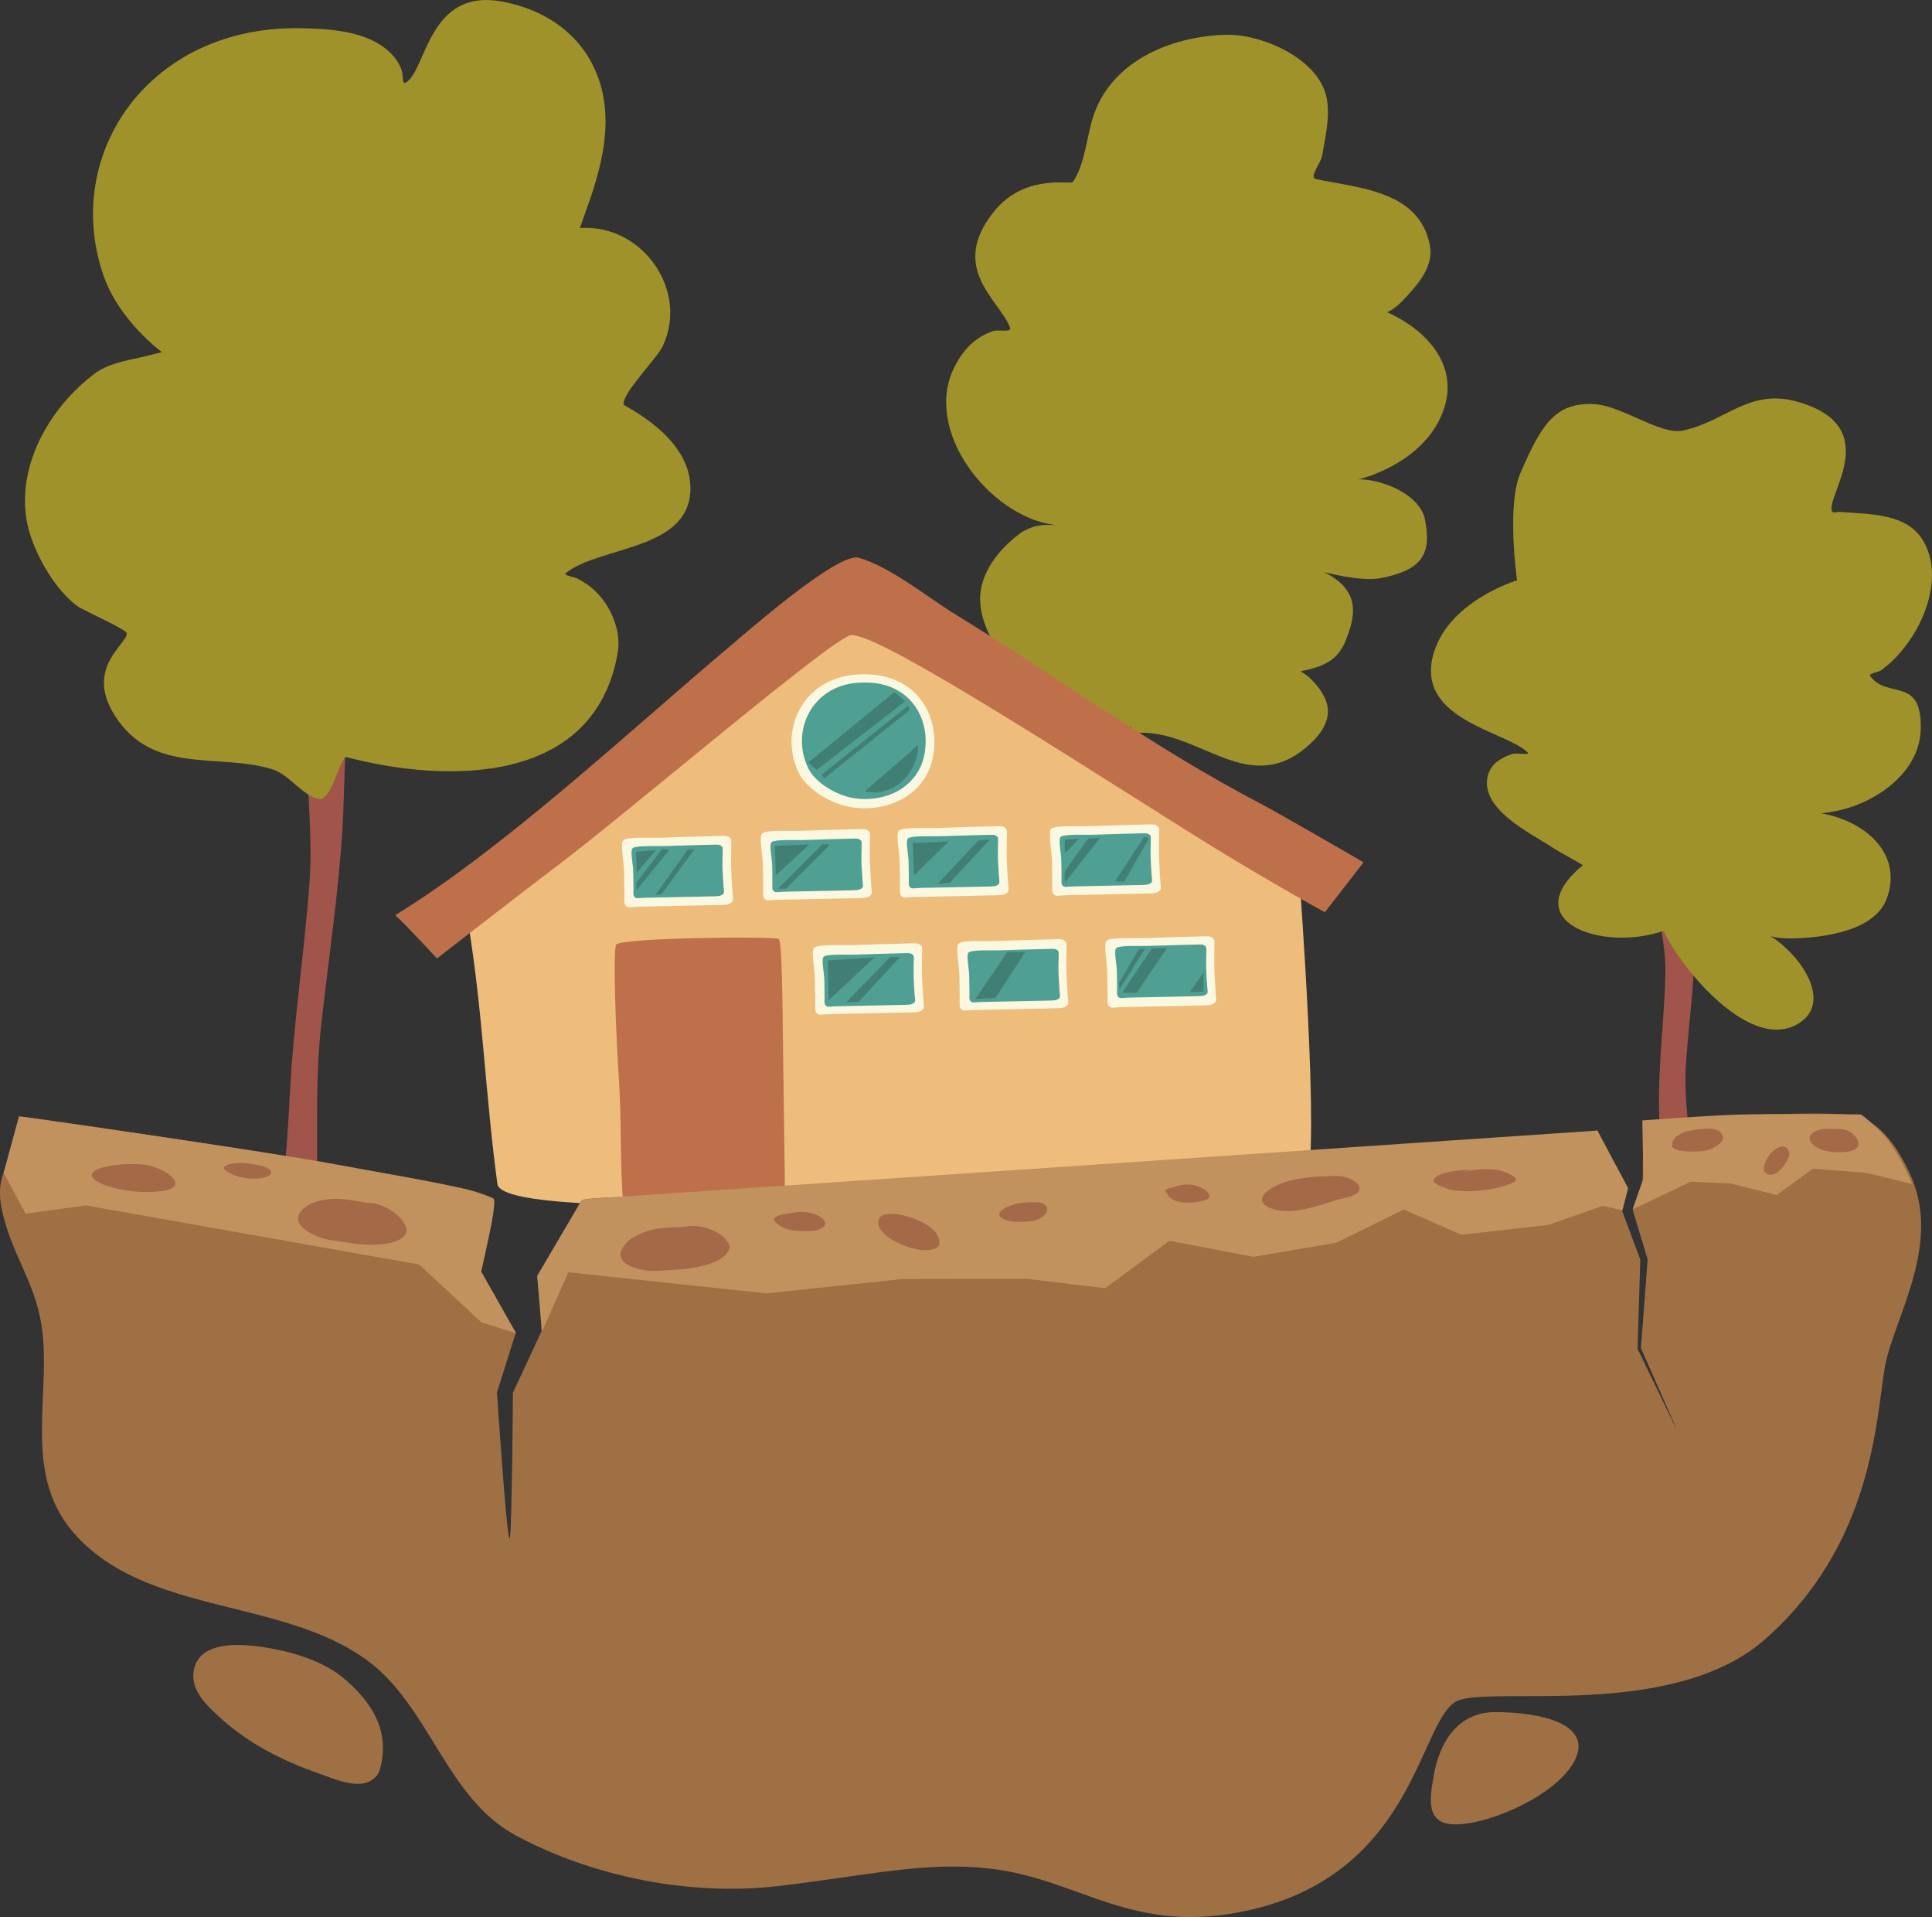 <svg id="_лой_2" xmlns="http://www.w3.org/2000/svg" width="1080" height="1071.36" viewBox="0 0 1080 1071.36"><rect x="0" y="0" width="1080" height="1071.36" fill="#333333" stroke="none"/><g id="Cataclysms03_491976104"><g id="Cataclysms03_491976104-2"><path d="M171.45 415.85c.06 26.01 3.47 51.78 1.54 77.77-2.89 38.98-8.87 77.59-10.91 116.67-.7 13.35-1.41 26.67-2.71 39.97-.28 2.87-3 13.11-1.45 15.56.9 1.42 16.1 6.78 18.27 6.53.83-.1.96-7.5.99-8.28.14-4.69.05-9.38.07-14.06.12-25.16-.58-50.32 2.13-75.41 4.05-37.55 9.88-74.66 12.1-112.44.74-12.66.91-25.29 1.39-37.95.15-3.98.19-7.98.49-11.95.16-2.09 2.57-6.75.53-6.26-7.34 1.74-15.6 6.75-22.44 9.84h0z" fill="#a0544a" fill-rule="evenodd"/><path d="M924.54 494.18c1.7 16.49 6.71 32.65 6.43 49.25-.42 24.89-3.95 49.72-3.54 74.63.14 8.5.27 16.99-.18 25.51-.1 1.84-2.17 8.49-.46 9.96.98.85 16.49 3.39 18.64 3.1.83-.11.49-4.81.47-5.31-.15-2.98-.54-5.95-.82-8.93-1.46-15.97-3.74-31.88-2.62-47.95 1.69-24.05 5.16-47.92 4.99-72.01-.05-8.07-.69-16.09-1-24.15-.1-2.53-.31-5.07-.26-7.61.03-1.33 2.14-4.43.14-4.01-7.22 1.52-15.14 5.17-21.77 7.52h0z" fill="#a0544a" fill-rule="evenodd"/><path d="M193.21 423.03c56.83 14.94 139.39 15.81 152.12-58.39 2.04-11.89-3.78-25.76-12.29-34.04-2.98-2.91-6.62-5.4-10.33-7.3-2.1-1.07-8.17-1.62-6.34-3.09 18.65-14.96 68.28-12.44 69.57-46.07 1.16-29.92-37.16-47.11-37.32-48-1.12-6.15 18.61-25.81 21.82-32.57 14.76-31.17-11.16-68.47-46.28-66.16-.02.0.0-.02.01-.04 2.1-6.01 4.31-11.99 6.35-18.02 4.39-13.02 7.97-27.56 7.98-41.36.04-35.3-22.44-60.32-57.34-67.03-42.05-8.08-42.56 38.52-54.42 45.28-2.07 1.18-1.35-4.56-2.14-6.8-1.86-5.27-5.33-9.53-9.82-12.86-12.67-9.4-31.05-10.5-46.39-10.8C83.46 14.06 34.59 86 57.74 153.61c8.88 25.96 32.8 43.18 32.8 43.18.0.0-7.26 1.86-10.92 2.7-9.54 2.19-19.18 3.57-27.16 9.65-24.27 18.49-42.72 49.94-37.64 81.25 2.65 16.3 15.17 38.7 28.55 48.45 2.99 2.18 26.77 12.71 27.37 14.85 1.6 5.65-24.06 18.92-6.39 46.49 21.12 32.93 57.21 20.6 87.53 29.62 9.83 2.93 16.75 14.58 26.23 16.78 6.77 1.57 10.98-19.76 15.09-23.55h0z" fill="#9f922a"/><path d="M632.16 406.15c-33.79 2.51-83.11-36.25-84.24-70.45-.5-15.07 10.29-28.54 21.78-37.21 4.02-3.03 8.54-4.57 13.53-5.09 1.96-.21 7.86.21 5.91-.06-36.31-5.03-73.9-53.2-55.33-88.79 4.77-9.15 11.18-16.07 21.21-19.48 3.1-1.05 10.8.98 9.61-2.05-6.12-15.54-34.59-33.27-8.81-65.03 17.18-21.17 42.87-14.7 43.91-16.24 6.69-9.94 7.63-24.47 11.09-35.7 9.68-31.44 43.01-45.67 74.22-46.6 20.42-.61 52.4 13.48 56.6 35.44 1.98 10.37-.8 21.88-2.56 32.13-.76 4.44-7.74 12.19-3.3 13.11 24.17 5.03 57.57 6.6 63.48 36.76 2.24 11.4-5.72 20.92-12.93 28.8-3.01 3.29-6.19 6.48-10.22 8.49-.23.11-.91.23-.68.33 24.32 10.89 43.55 33.52 28.43 61.59-6.77 12.56-18.71 21.56-31.6 27.27-6.07 2.69-12.86 5.14-19.56 5.55-.26.02-1.02.1-.77.02 12.81-4.36 41.39 5.04 44.62 21.39 3.82 19.29-1.42 28.18-24.68 32.78-11.3 2.23-32.23-3.58-31.81-3.38 20.15 9.81 17.36 23.61 13.71 34.22-3.56 10.32-7.45 17.56-26.02 21.02-1.43.26 2.19 1.91 3.27 2.89 4.02 3.63 7.48 7.57 9.71 12.55 4.94 11.06-2.45 20.55-11.03 27.66-33.15 27.44-60.63-11.62-95.54-8.39l-1.99-3.52z" fill="#9f922a"/><path d="M929.97 520.26c-34.99 11.97-82.55-5.66-45.28-36.6.55-.46-10.43-5.77-17.71-10.55-11.81-7.76-41.09-21.62-34.96-40.66 1.89-5.87 7.73-9.29 13.34-11.06 2.72-.85 10.53 1 8.5-.99-11.89-11.6-61.43-17.97-52.99-53.24 7.41-30.96 47.16-42.82 47.16-42.82.0.0-5.91-41.87 1.84-59.85 11.94-27.74 19.68-39.41 40.78-38.67 15.59.55 37.39 17.42 49.89 14.84 23.83-4.93 36.91-23.44 63.3-16.39 50.23 13.42 16.82 52.83 20.21 61.38.57 1.43 3.07.32 4.6.45 15.41 1.32 36.3.49 45.72 15.01 11.28 17.4 3.83 41.46-6.92 56.85-4.43 6.36-9.53 12.05-15.85 16.62-1.88 1.36-7.43 1.59-6.03 3.43 9.77 12.93 29.19-.39 28.11 30.09-.84 23.53-24.55 40.07-45.4 44.74-6.7 1.5-13.58 2.26-20.42 2.62-3.86.2-15.33.96-11.6-.09 26.89-7.57 70.53 12.3 58.61 46.41-6.48 18.55-35.2 22.18-51.86 22.65-6.45.18-13.69-.43-19.44-3.65-.59-.34-2.4-1.25-1.74-1.09 16.59 4.08 45.75 37.31 24.41 51.76-26.29 17.81-65.29-28.25-76.27-51.18h0z" fill="#9f922a"/><path d="M261.72 515.97c8.11 48.71 9.73 97.37 16.34 145.79 2.71 19.84 208.87 9.53 281.54 6.99 45.61-1.59 168.91-5.48 170.58-8.57 7.93-14.63-3.83-169.75-3.83-169.75.0.0-110.9-69.07-141.14-88.57-11.99-7.73-88.8-62.58-101.78-61.99-27 1.22-194.05 147.5-221.71 176.09h0z" fill="#eebd7c" fill-rule="evenodd"/><path d="M220.93 511.46c5.42 4.82 23.35 24.2 23.35 24.2.0.0 53.13-41.23 64.71-49.9 40.41-30.26 149.44-123.62 165.86-130.6 10.76-4.57 113.35 61.7 188.14 108.8 42.26 26.62 77.61 45.85 77.61 45.85l21.67-27.89s-48.01-27.8-57.83-32.92c-59.04-30.75-113.1-70.58-169.89-105.33-15.4-9.42-37.13-27.11-54.52-31.96-11.66-3.24-62.77 41.72-72.14 49.6-55.65 46.82-125.57 112.52-186.96 150.15h0z" fill="#be704b" fill-rule="evenodd"/><path d="M407.68 468c-1.37-1.05-2.23-.9-7.16-.77-8.79.23-22.2.59-28.65.86-7.77.33-20.41-.62-23.28 1.46-2.08 1.51.18 11.78.28 17.68.05 2.87.12 7.3.19 11.23.08 4.55-.47 6.4.85 7.78 1.32 1.37 2.51.58 7.08.48l42.05-.88c5.95-.13 7.8.0 9.54-1.25 1.7-1.21 1.12-2.15.86-6.19-.3-4.57-.64-10.25-.73-13.66-.08-3-.02-7.52.06-11.25.07-3.61.29-4.46-1.08-5.5h0z" fill="#fbf8e1" fill-rule="evenodd"/><path d="M677.77 524.12c-1.37-1.04-2.24-.89-7.16-.76-8.8.22-22.2.59-28.65.86-7.77.32-20.41-.62-23.28 1.46-2.08 1.51.18 11.78.28 17.67.05 2.88.12 7.31.19 11.23.08 4.55-.47 6.41.85 7.79 1.32 1.37 2.51.57 7.08.48l42.05-.88c5.95-.13 7.8.0 9.54-1.25 1.7-1.22 1.12-2.15.85-6.19-.3-4.57-.64-10.25-.73-13.67-.08-3-.02-7.52.06-11.24.07-3.61.29-4.46-1.08-5.5h0z" fill="#fbf8e1" fill-rule="evenodd"/><path d="M595.1 525.73c-1.37-1.05-2.24-.9-7.16-.77-8.8.23-22.2.59-28.65.86-7.77.33-20.41-.62-23.28 1.47-2.08 1.51.18 11.78.28 17.67.05 2.88.12 7.3.18 11.23.08 4.55-.47 6.4.86 7.78 1.32 1.38 2.51.58 7.08.48l42.05-.88c5.95-.13 7.81.0 9.54-1.25 1.7-1.21 1.12-2.15.85-6.19-.3-4.57-.64-10.24-.73-13.66-.08-3-.02-7.52.06-11.25.07-3.61.29-4.45-1.08-5.5h0z" fill="#fbf8e1" fill-rule="evenodd"/><path d="M514.35 528.04c-1.37-1.05-2.23-.9-7.16-.77-8.79.23-22.2.59-28.65.86-7.77.33-20.41-.62-23.28 1.47-2.08 1.51.19 11.78.28 17.67.05 2.88.12 7.3.19 11.23.08 4.55-.47 6.4.85 7.78 1.32 1.38 2.51.58 7.08.48l42.06-.88c5.95-.13 7.81.0 9.54-1.24 1.7-1.22 1.11-2.16.85-6.19-.3-4.57-.64-10.24-.73-13.66-.08-3-.02-7.52.05-11.25.08-3.61.29-4.45-1.08-5.5h0z" fill="#fbf8e1" fill-rule="evenodd"/><path d="M646.83 461.58c-1.37-1.05-2.24-.9-7.16-.77-8.8.23-22.2.59-28.65.86-7.77.33-20.41-.62-23.28 1.47-2.08 1.51.18 11.78.28 17.67.05 2.88.12 7.3.18 11.23.08 4.55-.47 6.41.86 7.78 1.32 1.38 2.51.58 7.08.48l42.05-.88c5.95-.12 7.81.0 9.54-1.24 1.7-1.22 1.12-2.16.85-6.19-.3-4.57-.64-10.24-.73-13.66-.07-3-.02-7.52.06-11.25.07-3.61.29-4.45-1.08-5.5h0z" fill="#fbf8e1" fill-rule="evenodd"/><path d="M561.73 462.59c-1.37-1.05-2.24-.9-7.16-.77-8.8.23-22.2.59-28.65.86-7.77.32-20.41-.62-23.28 1.46-2.08 1.51.18 11.78.28 17.67.05 2.88.12 7.31.19 11.23.08 4.55-.47 6.41.85 7.79 1.32 1.37 2.51.57 7.08.48l42.05-.88c5.95-.13 7.8.0 9.54-1.25 1.7-1.21 1.12-2.15.85-6.19-.3-4.57-.64-10.25-.73-13.67-.08-3-.02-7.52.06-11.24.07-3.61.29-4.46-1.08-5.5h0z" fill="#fbf8e1" fill-rule="evenodd"/><path d="M485.25 464.16c-1.37-1.05-2.23-.89-7.16-.76-8.79.23-22.2.59-28.65.86-7.77.32-20.42-.62-23.28 1.46-2.08 1.51.18 11.78.28 17.67.05 2.88.12 7.3.19 11.23.08 4.55-.47 6.41.85 7.78 1.32 1.38 2.51.58 7.08.48l42.06-.88c5.94-.12 7.8.0 9.53-1.24 1.7-1.22 1.12-2.16.85-6.19-.3-4.57-.64-10.25-.73-13.67-.08-3-.02-7.52.05-11.25.07-3.61.29-4.45-1.08-5.5h0z" fill="#fbf8e1" fill-rule="evenodd"/><path d="M477.78 377.11c-28.96 2.52-42.38 30.6-31.59 54.15 4.73 10.31 19.2 18.32 30.23 19.96 16 2.39 34.93-3.52 42.72-20.47 3.16-6.87 4.97-18.99.66-30.5-5.2-13.88-18.72-25.19-42.02-23.16h0z" fill="#fbf8e1" fill-rule="evenodd"/><path d="M403.07 472.67c-1.14-.78-1.86-.66-5.97-.56-7.34.18-18.52.48-23.9.69-6.48.26-17.03-.42-19.42 1.14-1.74 1.13.13 8.82.2 13.22.03 2.15.09 5.47.13 8.4.06 3.41-.4 4.79.69 5.82 1.1 1.03 2.09.43 5.91.35l35.07-.73c4.96-.1 6.51-.02 7.96-.95 1.42-.91.94-1.61.72-4.63-.24-3.42-.51-7.66-.58-10.22-.06-2.25.0-5.63.07-8.41.07-2.7.25-3.33-.89-4.11h0z" fill="#4f9f92" fill-rule="evenodd"/><path d="M480.73 469.29c-1.14-.78-1.87-.66-5.97-.56-7.33.18-18.52.48-23.9.7-6.48.25-17.03-.43-19.42 1.13-1.74 1.14.13 8.82.2 13.22.03 2.16.09 5.47.13 8.4.06 3.41-.4 4.8.7 5.83 1.1 1.03 2.08.43 5.91.35l35.07-.74c4.96-.1 6.51-.02 7.96-.95 1.42-.91.93-1.62.72-4.64-.24-3.42-.51-7.66-.58-10.22-.06-2.24.0-5.62.07-8.41.07-2.7.25-3.33-.89-4.11h0z" fill="#4f9f92" fill-rule="evenodd"/><path d="M557.01 467.18c-1.14-.78-1.86-.66-5.97-.56-7.33.19-18.52.48-23.9.69-6.48.26-17.03-.42-19.42 1.14-1.74 1.13.13 8.81.2 13.22.03 2.15.09 5.47.13 8.4.06 3.41-.4 4.79.7 5.83 1.1 1.03 2.09.42 5.91.34l35.07-.73c4.96-.1 6.51-.02 7.96-.95 1.42-.92.94-1.62.73-4.64-.24-3.42-.51-7.66-.58-10.22-.06-2.24.0-5.62.06-8.41.07-2.7.25-3.33-.89-4.11h0z" fill="#4f9f92" fill-rule="evenodd"/><path d="M642.36 466.33c-1.14-.78-1.86-.66-5.97-.56-7.33.19-18.52.49-23.9.7-6.48.25-17.02-.43-19.42 1.13-1.74 1.14.13 8.81.2 13.22.03 2.16.09 5.47.13 8.4.06 3.41-.4 4.8.7 5.83 1.1 1.03 2.09.43 5.91.35l35.07-.74c4.96-.1 6.51-.02 7.96-.95 1.42-.91.94-1.62.73-4.63-.24-3.42-.51-7.67-.58-10.23-.06-2.24.0-5.62.06-8.41.07-2.7.25-3.33-.89-4.11h0z" fill="#4f9f92" fill-rule="evenodd"/><path d="M509.89 533.31c-1.14-.77-1.87-.66-5.97-.56-7.34.19-18.52.49-23.9.7-6.48.25-17.03-.43-19.42 1.14-1.74 1.13.13 8.81.2 13.22.03 2.15.09 5.46.14 8.4.06 3.41-.4 4.8.69 5.83 1.1 1.03 2.09.43 5.91.35l35.08-.74c4.96-.1 6.51-.02 7.96-.95 1.42-.91.93-1.62.72-4.63-.24-3.42-.51-7.67-.58-10.22-.06-2.24.0-5.62.07-8.41.06-2.7.25-3.33-.89-4.11h0z" fill="#4f9f92" fill-rule="evenodd"/><path d="M590.89 530.93c-1.14-.78-1.87-.66-5.97-.56-7.34.18-18.52.48-23.9.69-6.48.26-17.03-.42-19.42 1.14-1.74 1.13.13 8.82.19 13.22.03 2.15.09 5.47.14 8.4.06 3.41-.4 4.79.69 5.82 1.1 1.03 2.09.43 5.91.35l35.07-.73c4.96-.1 6.51-.02 7.96-.95 1.42-.92.93-1.62.72-4.64-.24-3.42-.51-7.66-.58-10.22-.06-2.24.0-5.62.07-8.41.06-2.7.25-3.33-.89-4.11h0z" fill="#4f9f92" fill-rule="evenodd"/><path d="M673.43 528.48c-1.14-.78-1.87-.66-5.97-.56-7.34.19-18.52.48-23.9.69-6.48.26-17.02-.42-19.42 1.14-1.74 1.14.13 8.82.2 13.22.04 2.15.09 5.47.14 8.4.05 3.41-.41 4.8.69 5.83 1.1 1.03 2.09.42 5.91.34l35.08-.73c4.95-.1 6.51-.02 7.96-.95 1.42-.91.93-1.62.72-4.64-.24-3.42-.51-7.66-.58-10.22-.06-2.24.0-5.62.06-8.41.07-2.7.25-3.33-.88-4.11h0z" fill="#4f9f92" fill-rule="evenodd"/><path d="M478.86 381.62c-25.08 2.19-36.7 26.63-27.35 47.13 4.09 8.98 16.63 15.95 26.18 17.38 13.85 2.09 30.25-3.05 36.99-17.81 2.73-5.98 4.31-16.53.57-26.54-4.51-12.08-16.22-21.93-36.39-20.16h0z" fill="#4f9f92" fill-rule="evenodd"/><path d="M348.55 674.5c-2.2-24.01-.92-48.26-2.64-72.31-1.36-18.99-3.57-72.48-1.36-74.39 4.45-3.83 89.26-4.66 90.79-2.98 1.88 2.05 2.03 33.69 2.47 66.49.54 40.37 1.11 83.18 1.11 83.18.0.0-69.63 2.17-90.38.0h0z" fill="#be704b" fill-rule="evenodd"/><path d="M451.88 426.1 499.95 386.82 505.95 391.9 456.52 430.31 451.88 426.1v0z" fill="#417e74" fill-rule="evenodd"/><path d="M459.34 432.97 507.67 394.35 508.52 396.78 460.72 435.01 459.34 432.97v0z" fill="#417e74" fill-rule="evenodd"/><path d="M483.45 442.32l29.81-25.96s.68 11.53-9.51 20.73c-8.91 8.05-20.3 5.22-20.3 5.22h0z" fill="#417e74" fill-rule="evenodd"/><path d="M433.7 489.22 433.17 472.82 452.36 471.92 433.7 489.22v0z" fill="#417e74" fill-rule="evenodd"/><path d="M435.04 496.64 459.79 471.72 463.96 472.08 439.18 496.72 435.04 496.64v0z" fill="#417e74" fill-rule="evenodd"/><path d="M510.95 489.17 510.24 471.17 530.38 470.27 510.95 489.17v0z" fill="#417e74" fill-rule="evenodd"/><path d="M524.26 493.79 547.03 469.66 553.28 469.24 530.82 493.46 524.26 493.79v0z" fill="#417e74" fill-rule="evenodd"/><path d="M595.45 476.28c-.38-.76-.2-6.94-.2-6.94l7.88-.68s-7.29 8.38-7.68 7.62h0z" fill="#417e74" fill-rule="evenodd"/><path d="M595.37 486.89c.41-.89 12.93-18.27 12.93-18.27l6.66-.42s-19.47 24.83-19.64 25.02c-.17.19-.36-5.44.05-6.33h0z" fill="#417e74" fill-rule="evenodd"/><path d="M623.36 492.52 639.67 467.66 642.26 468.51 628.38 492.8 623.36 492.52v0z" fill="#417e74" fill-rule="evenodd"/><path d="M355.95 487.78 355.49 476.05 366.54 475.16 355.95 487.78v0z" fill="#417e74" fill-rule="evenodd"/><path d="M355.67 493.46 370.08 474.54 374.28 474.83 355.84 497.49 355.67 493.46v0z" fill="#417e74" fill-rule="evenodd"/><path d="M366.49 500.01 384.54 474.71 388.28 474.52 369.79 499.74 366.49 500.01v0z" fill="#417e74" fill-rule="evenodd"/><path d="M463.22 558.99 462.75 536.79 488.87 535.04 463.22 558.99v0z" fill="#417e74" fill-rule="evenodd"/><path d="M473.07 560.17 497.66 534.78 503.04 534.86 480.04 559.87 473.07 560.17v0z" fill="#417e74" fill-rule="evenodd"/><path d="M545.26 558.23 563.01 532.25 573.2 531.9 556.43 557.81 545.26 558.23v0z" fill="#417e74" fill-rule="evenodd"/><path d="M627.34 554.79 643.87 530.09 652.39 529.79 635.37 554.8 627.34 554.79v0z" fill="#417e74" fill-rule="evenodd"/><path d="M625.92 552.66 640.14 530.13 636.67 530.46 625.43 549.45 625.92 552.66v0z" fill="#417e74" fill-rule="evenodd"/><path d="M665.18 554.49 672.8 543.49 672.71 554.19 665.18 554.49v0z" fill="#417e74" fill-rule="evenodd"/><path d="M12.29 624.05c68.57 9.21 261.09 39.07 263.84 46.31 1.31 3.46-7.27 40.49-7.27 40.49l19.46 34.05-10.52 33.28s5.31 80.27 7.01 81.63c1.36 1.08 1.92-81.46 1.92-81.46l16.01-34.41-2.25-30.99s21.63-35.6 24.66-42.09c1.52-3.24 120.25-3.1 252.99-10.11 116.65-6.16 314.68-28.87 314.68-28.87l16.66 31.91-3.05 11.98 10.51 28.17-1.54 49.82 22.83 47.17-20.94-47.47 3.75-49.62-8.26-27.41c1.36-4.15 5.21-8.57 5.36-12.8.26-7.22.44-24.99.08-37.31.0.0 109.77-7.34 121.97-2.12 12.02 5.13 21.3 17.63 28.26 33.67 16.93 39.03-10.47 80.2-14.88 106.62-4.87 29.18-6.84 98.78-66.78 151.57-51.58 45.44-151.97 26.08-171.79 34.39-21.62 9.07-22.8 95.38-115.77 116.88-66.12 15.29-94.93-17.19-145.93-23.04-36.29-4.16-68.74 3.98-118.28 9.77-49.22 5.74-103.64-5.13-146.79-28.35-38.66-20.8-48.07-71.99-82.71-97.58-48.17-35.58-124.55-25.11-164.74-71.94-28.89-33.66-11.43-78.1-17.71-116.36-3.97-24.19-16.76-39.27-21.96-63.46-5.37-24.99 10.18-27.68 11.17-52.3h0z" fill="#9f7043" fill-rule="evenodd"/><path d="M836 956.85c-21.15.02-31.32 16.72-34.61 35.86-2.19 12.78-4.75 27.38 13.05 26.89 20.04-.55 56.06-16.86 65.71-35.48 11.05-21.3-20.72-27.3-44.15-27.27h0z" fill="#9f7043" fill-rule="evenodd"/><path d="M14.4 678.28l33.6-4.61 186.32 33.04 34.85 32.35 19.31 6.02-19.49-34.44s4.84-21.57 6.05-28.35c2.1-11.75.8-12.39.8-12.39.0.0-6.33-3.27-16.46-5.58-19.43-4.43-51.54-9.81-70.77-13.41-44.56-8.32-177.99-27.04-177.99-27.04l-8.61 31.62 12.38 22.8h0z" fill="#c2925e" fill-rule="evenodd"/><path d="M303.05 744 317.71 711.04 428.47 722.84 505.25 714.73 573.31 714.62 617.83 719.92 653.69 693.44 700.65 702.4 747.05 694.5 784.68 675.95 816.99 690.09 865.61 684.54 896.06 673.87 906.96 676.48 910.13 664.02 892.96 631.84 333.33 669.73 325.21 670.65 300.25 713.13 303.05 744v0z" fill="#c2925e" fill-rule="evenodd"/><path d="M822.54 653.74c-4.41.07-18.81.65-21.33 5.77-1.06 2.15 9.35 5.45 10.41 5.63 9.62 1.62 25.26.03 34.39-4.3 4.89-2.32-4.49-5.88-6.77-6.46-7.41-1.9-17.01-.8-24.17 1.5l7.46-2.14z" fill="#a46a48" fill-rule="evenodd"/><path d="M745.71 657.28c-10.01.0-22.94.92-32.07 5.24-4.76 2.26-12.83 7.64-4.94 11.99 1.09.59 2.32.99 3.51 1.36 1.88.58 3.87.87 5.84.96 9.7.5 20.5-3.53 29.68-6.33 3.57-1.08 7.55-1.33 10.67-3.56 2.82-2.02 1.59-4.9-.91-6.57-3.78-2.51-8.41-3.58-12.88-3.07l1.11-.03z" fill="#a46a48" fill-rule="evenodd"/><path d="M653 667.41c-1.73.55 3.23 3.39 3.71 3.56 4.73 1.67 10.67 1.4 15.47.12 1.26-.34 3.85-.82 3.98-2.53.14-1.85-2.44-3.54-3.77-4.32-4.39-2.55-10.48-2.94-15.22-1.15-3 1.13-8.39 1.36-4.16 4.33h0z" fill="#a46a48" fill-rule="evenodd"/><path d="M382.85 685.6c-11.22.53-19.07.16-29.25 6.18-1.43.84-2.64 1.94-3.75 3.17-10 11.17 7.54 15.66 16.37 15.34 4.99-.17 9.99-.62 14.97-.91 6.51-.38 22.5-3.2 26.09-10.36 1.51-3.02-.71-5.66-2.92-7.67-5.45-4.95-14.74-7.2-21.51-5.75h0z" fill="#a46a48" fill-rule="evenodd"/><path d="M443.81 677.67c-3.48.9-17.25 1.17-7.82 7.41 4.85 3.21 12.17 3.13 17.76 2.83 5.53-.29 11.64-3.79 3.87-8.4-3.71-2.19-10.21-2.77-13.82-1.84h0z" fill="#a46a48" fill-rule="evenodd"/><path d="M578.82 671.85c-5.14-.03-10.78.32-15.56 2.59-10.06 4.77-1.64 8.47 5.94 8.42 4.61-.03 9.26.1 13.21-2.57 5.43-3.67 3.14-8.62-3.58-8.44h0z" fill="#a46a48" fill-rule="evenodd"/><path d="M491.17 681.68c-2.24 9.34 17.15 16.49 23.83 16.93 2.22.15 9.32.2 9.99-3.09 2.02-10.07-17.94-16.88-25.22-17.13-3.74-.13-7.88.3-8.6 3.28h0z" fill="#a46a48" fill-rule="evenodd"/><path d="M912.63 675.88l32.58-15.48 22.26 1.04 25.71 6.4 20.28-14.69 29.92 2.34 25.5 6.18s-6.53-15.46-13.56-24.58c-3.78-4.9-14.68-14.73-15.4-14.26.0.0-47.35-.49-67.65.07-18.08.5-54.17 3.3-54.17 3.3l.57 32.44-6.04 17.25h0z" fill="#c2925e" fill-rule="evenodd"/><path d="M59.68 662.79c9.98 3 19.39 4.13 29.91 2.99 15.29-1.66 7.14-10.37-4.47-13.94-12.85-3.96-50.45 1.4-25.44 10.95h0z" fill="#a46a48" fill-rule="evenodd"/><path d="M146.76 651.68c-4.69-1.05-10.18-2.17-15.69-1.54-4.54.51-7.56 1.93-4.73 4.14.92.73 2.27 1.39 3.47 1.99 1.35.67 2.86 1.22 4.6 1.62 3.76.87 9.31 1.29 13.48.18 6.09-1.62 3.87-5-1.13-6.39h0z" fill="#a46a48" fill-rule="evenodd"/><path d="M205.17 672.18c-11.08-1.83-18.68-3.84-29.9-.08-1.57.53-2.99 1.35-4.32 2.32-12.12 8.83 4.09 16.89 12.79 18.43 4.91.87 9.89 1.47 14.83 2.23 6.44.99 22.67 1.58 27.68-4.67 2.11-2.64.5-5.68-1.25-8.12-4.3-5.99-12.91-10.13-19.83-10.12h0z" fill="#a46a48" fill-rule="evenodd"/><path d="M936.48 642.26c2.44 1.55 16.46 2.38 21.49-.83 1.18-.76 6.07-3.05 5.09-6.43-1.2-4.13-6.2-4.34-8.49-4.2-6.48.39-19.51.98-19.95 9.43-.06 1.08 1.76 1.96 1.87 2.03h0z" fill="#a46a48" fill-rule="evenodd"/><path d="M1024.2 630.83c-1.85.0-3.71-.1-5.55.18-3.16.49-10.32 3.09-5.32 8.48.58.62 1.22 1.14 1.89 1.55 4.91 3.05 11.34 3.15 16.6 2.78 3.23-.23 10.25-2.05 5.5-8.44-.55-.74-1.2-1.42-1.85-1.96-3.69-3.08-8.82-2.71-12.89-2.32l1.63-.26z" fill="#a46a48" fill-rule="evenodd"/><path d="M986.11 654.41c.54 1.39 2.69 2.6 4.51 2.08 3.4-.96 6.07-3.67 8.23-7.6.75-1.36 1.95-3.4 1.2-5.25-2.79-6.86-10.63.17-12.66 4.48-.61 1.3-1.82 4.89-1.28 6.28h0z" fill="#a46a48" fill-rule="evenodd"/><path d="M211.85 990.52c7.6-23.35-5.36-40.75-20.28-53.03-9.25-7.61-23.04-12.67-34.58-15.14-13.95-2.99-46.33-8.64-48.83 12.22-1.22 10.16 6.99 18.09 13.68 24.31 16.47 15.31 35.78 25.11 56.8 32.4 9.22 3.2 26.17 11.39 33.2-.77h0z" fill="#9f7043" fill-rule="evenodd"/></g></g></svg>